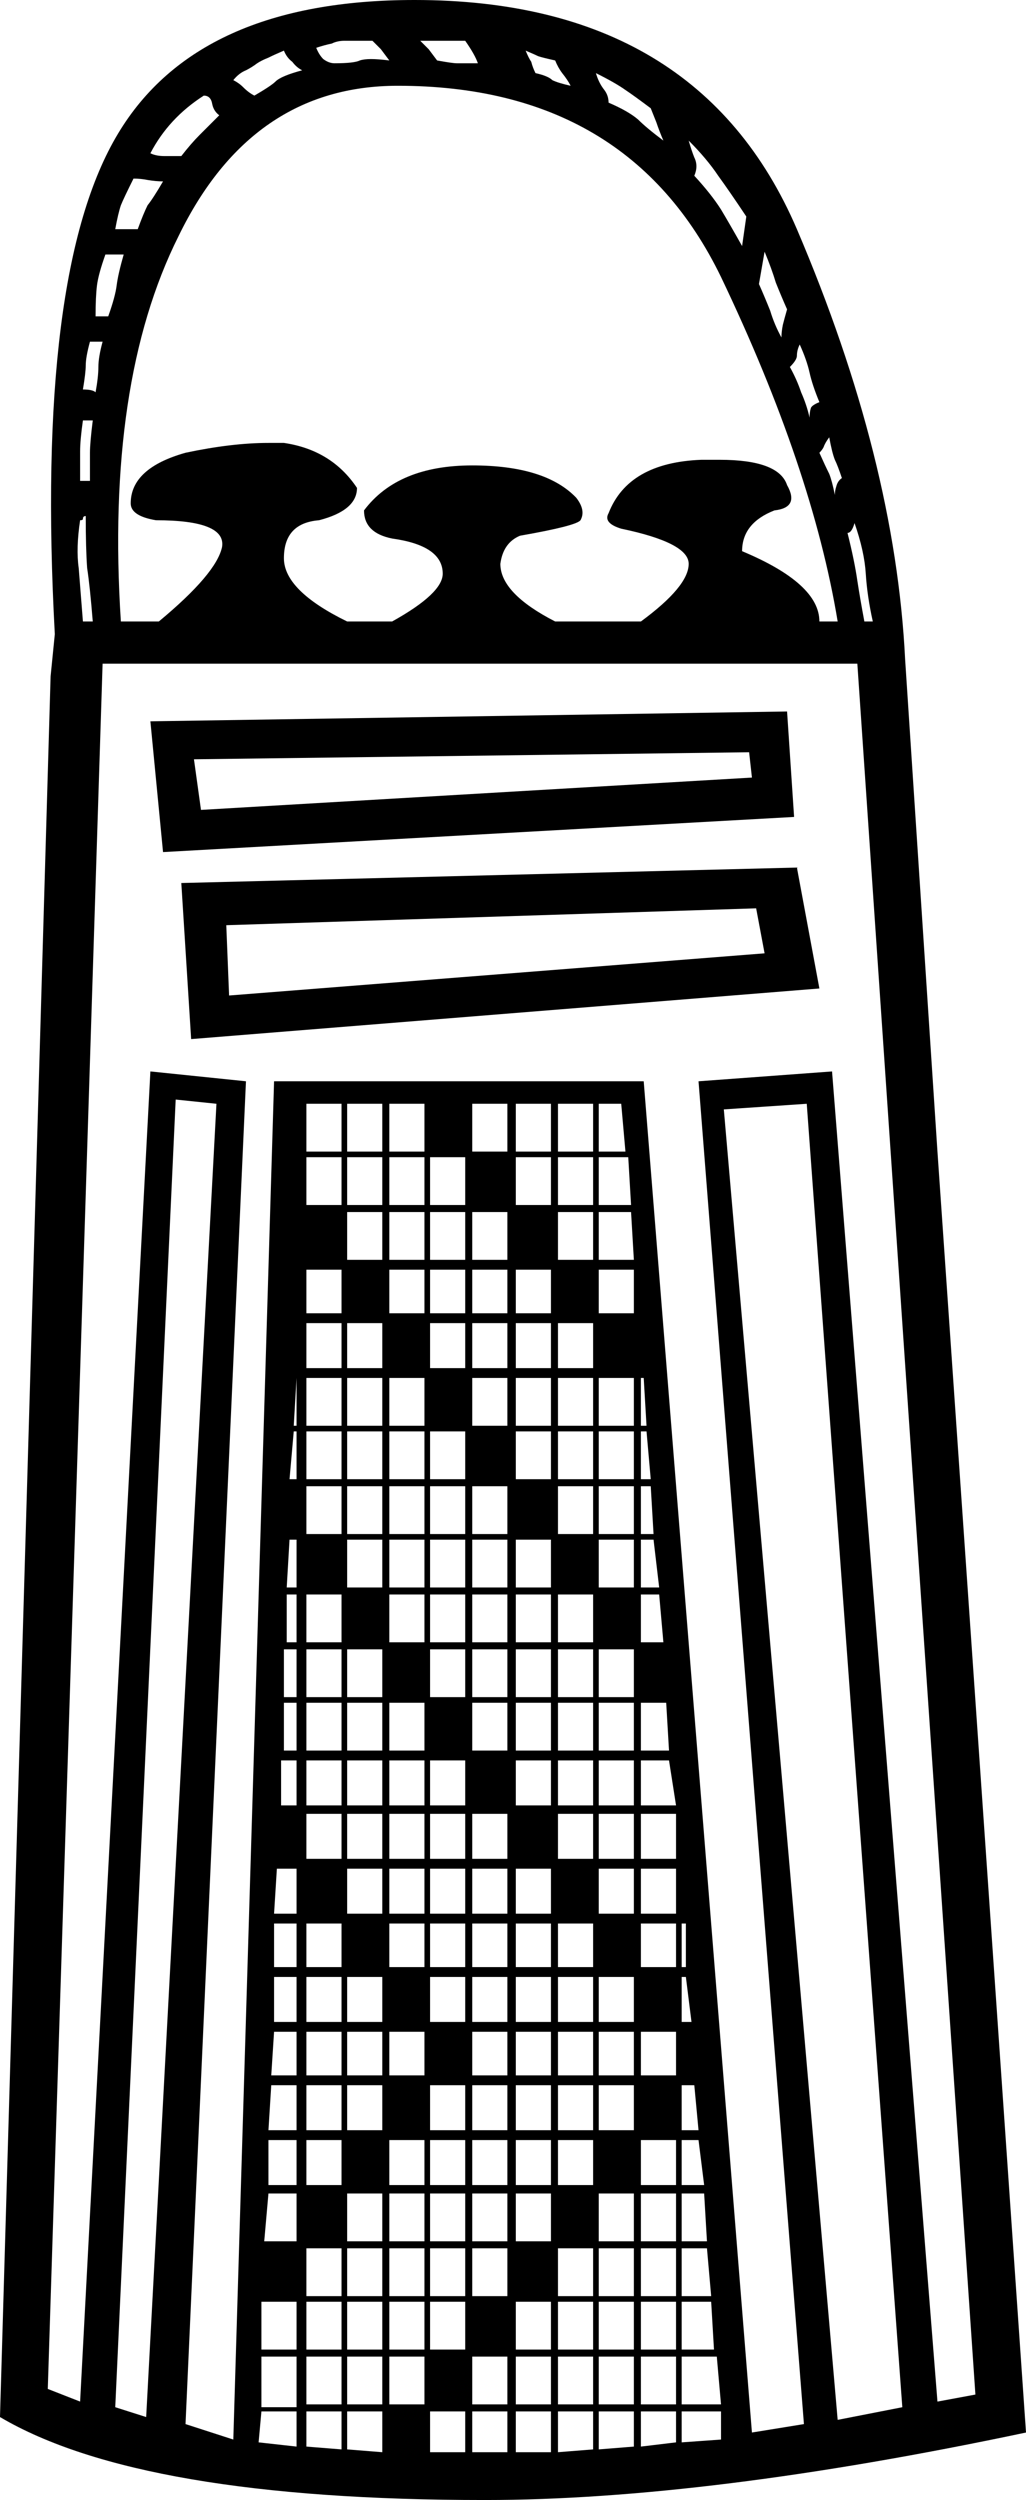 <?xml version='1.0' encoding ='UTF-8' standalone='yes'?>
<svg width='7.3' height='17.78' xmlns='http://www.w3.org/2000/svg' xmlns:xlink='http://www.w3.org/1999/xlink' >
<path style='fill:black; stroke:none' d=' M 2.65 0.29  Q 2.68 0.32 2.71 0.35  Q 2.74 0.39 2.77 0.43  L 2.77 0.43  Q 2.69 0.42 2.64 0.42  Q 2.59 0.42 2.56 0.43  Q 2.52 0.45 2.38 0.45  Q 2.34 0.45 2.3 0.42  Q 2.27 0.39 2.25 0.34  Q 2.31 0.32 2.36 0.31  Q 2.4 0.29 2.45 0.29  Z  M 3.31 0.29  Q 3.38 0.39 3.4 0.45  L 3.25 0.45  Q 3.22 0.45 3.11 0.43  Q 3.08 0.39 3.05 0.35  Q 3.02 0.32 2.99 0.29  Z  M 3.74 0.36  Q 3.81 0.39 3.83 0.4  Q 3.86 0.41 3.95 0.43  Q 3.97 0.48 4 0.52  Q 4.04 0.57 4.06 0.61  Q 3.97 0.59 3.93 0.57  Q 3.9 0.54 3.81 0.52  Q 3.79 0.48 3.78 0.44  Q 3.76 0.41 3.74 0.36  Z  M 2.02 0.36  Q 2.04 0.41 2.08 0.44  Q 2.11 0.48 2.15 0.5  Q 2 0.54 1.96 0.58  Q 1.93 0.61 1.81 0.68  Q 1.77 0.66 1.73 0.62  Q 1.7 0.59 1.66 0.57  Q 1.7 0.52 1.75 0.5  Q 1.79 0.48 1.83 0.45  Q 1.86 0.43 1.91 0.41  Q 1.95 0.39 2.02 0.36  Z  M 4.24 0.52  Q 4.38 0.59 4.45 0.64  Q 4.51 0.68 4.63 0.77  Q 4.65 0.82 4.67 0.87  Q 4.69 0.93 4.72 1  Q 4.6 0.91 4.54 0.85  Q 4.47 0.79 4.33 0.73  Q 4.33 0.68 4.3 0.64  Q 4.26 0.59 4.24 0.52  Z  M 1.45 0.68  Q 1.5 0.68 1.51 0.74  Q 1.52 0.79 1.56 0.82  Q 1.47 0.91 1.42 0.96  Q 1.36 1.02 1.29 1.11  L 1.17 1.11  Q 1.11 1.11 1.07 1.09  Q 1.2 0.84 1.45 0.68  Z  M 0.95 1.27  Q 1 1.27 1.05 1.28  Q 1.11 1.29 1.16 1.29  Q 1.09 1.41 1.05 1.46  Q 1.02 1.52 0.98 1.63  L 0.82 1.63  Q 0.84 1.52 0.86 1.46  Q 0.88 1.41 0.95 1.27  Z  M 4.9 1  Q 5.03 1.13 5.11 1.25  Q 5.19 1.36 5.31 1.54  L 5.28 1.75  Q 5.19 1.59 5.13 1.49  Q 5.06 1.38 4.94 1.25  Q 4.97 1.18 4.94 1.12  Q 4.92 1.07 4.9 1  Z  M 0.88 1.81  Q 0.84 1.95 0.83 2.03  Q 0.82 2.11 0.77 2.25  L 0.68 2.25  Q 0.68 2.11 0.69 2.03  Q 0.7 1.95 0.75 1.81  Z  M 5.44 1.79  Q 5.49 1.91 5.52 2.01  Q 5.56 2.11 5.6 2.2  Q 5.58 2.27 5.57 2.31  Q 5.56 2.36 5.56 2.4  Q 5.51 2.31 5.48 2.21  Q 5.44 2.11 5.4 2.02  L 5.44 1.79  Z  M 0.73 2.43  Q 0.7 2.54 0.7 2.61  Q 0.7 2.68 0.68 2.79  Q 0.66 2.77 0.59 2.77  Q 0.61 2.65 0.61 2.6  Q 0.61 2.54 0.64 2.43  Z  M 5.69 2.45  Q 5.74 2.56 5.76 2.65  Q 5.78 2.74 5.83 2.86  Q 5.78 2.88 5.77 2.9  Q 5.76 2.93 5.76 2.97  Q 5.74 2.88 5.7 2.79  Q 5.67 2.7 5.62 2.61  Q 5.67 2.56 5.67 2.53  Q 5.67 2.49 5.69 2.45  Z  M 0.66 2.99  Q 0.64 3.15 0.64 3.22  Q 0.64 3.29 0.64 3.42  L 0.57 3.42  Q 0.57 3.29 0.57 3.21  Q 0.57 3.13 0.59 2.99  Z  M 5.9 3.11  Q 5.92 3.22 5.94 3.27  Q 5.96 3.31 5.99 3.4  Q 5.96 3.42 5.95 3.46  Q 5.94 3.49 5.94 3.52  Q 5.92 3.42 5.9 3.37  Q 5.87 3.31 5.83 3.22  Q 5.85 3.2 5.86 3.18  Q 5.87 3.15 5.9 3.11  Z  M 0.61 3.67  Q 0.61 3.9 0.62 4.04  Q 0.64 4.17 0.66 4.42  L 0.59 4.42  Q 0.57 4.17 0.56 4.04  Q 0.54 3.9 0.57 3.7  Q 0.59 3.7 0.59 3.69  Q 0.59 3.67 0.61 3.67  Z  M 2.83 0.61  Q 4.47 0.61 5.13 1.97  Q 5.78 3.33 5.96 4.42  L 5.83 4.42  Q 5.83 4.15 5.28 3.92  Q 5.28 3.72 5.51 3.63  Q 5.69 3.61 5.6 3.45  Q 5.54 3.27 5.12 3.27  Q 5.06 3.27 4.99 3.27  Q 4.47 3.29 4.33 3.65  Q 4.29 3.72 4.42 3.76  Q 4.9 3.86 4.9 4.01  Q 4.9 4.17 4.56 4.42  L 3.95 4.42  Q 3.56 4.22 3.56 4.01  Q 3.58 3.86 3.7 3.81  Q 4.1 3.74 4.13 3.7  Q 4.17 3.63 4.1 3.54  Q 3.88 3.31 3.36 3.31  Q 2.83 3.31 2.59 3.63  Q 2.59 3.79 2.79 3.83  Q 3.15 3.88 3.15 4.08  Q 3.15 4.22 2.79 4.42  L 2.47 4.42  Q 2.02 4.2 2.02 3.97  Q 2.02 3.72 2.27 3.7  Q 2.54 3.63 2.54 3.47  Q 2.36 3.2 2.02 3.15  Q 1.97 3.15 1.91 3.15  Q 1.65 3.15 1.32 3.22  Q 0.93 3.33 0.93 3.58  Q 0.93 3.67 1.11 3.7  Q 1.61 3.7 1.58 3.89  Q 1.54 4.08 1.13 4.42  L 0.86 4.42  Q 0.75 2.72 1.27 1.68  Q 1.79 0.61 2.83 0.61  Z  M 6.08 3.72  Q 6.15 3.92 6.16 4.08  Q 6.17 4.24 6.21 4.42  L 6.15 4.42  Q 6.12 4.26 6.1 4.13  Q 6.08 3.99 6.03 3.79  Q 6.06 3.79 6.08 3.72  Z  M 5.33 5.35  L 5.35 5.53  L 1.43 5.76  L 1.38 5.4  L 5.33 5.35  Z  M 5.6 5.06  L 1.07 5.13  L 1.16 6.06  L 5.65 5.81  L 5.6 5.06  Z  M 5.38 6.46  L 5.44 6.78  L 1.63 7.08  L 1.61 6.58  L 5.38 6.46  Z  M 5.67 6.17  L 1.29 6.28  L 1.36 7.39  L 5.83 7.03  L 5.67 6.17  Z  M 2.43 7.85  L 2.43 8.19  L 2.18 8.19  L 2.18 7.85  Z  M 2.72 7.85  L 2.72 8.19  L 2.47 8.19  L 2.47 7.85  Z  M 3.02 7.85  L 3.02 8.19  L 2.77 8.19  L 2.77 7.85  Z  M 3.61 7.85  L 3.61 8.19  L 3.36 8.19  L 3.36 7.85  Z  M 3.92 7.85  L 3.92 8.19  L 3.67 8.19  L 3.67 7.85  Z  M 4.22 7.85  L 4.22 8.19  L 3.97 8.19  L 3.97 7.85  Z  M 4.42 7.85  L 4.45 8.19  L 4.26 8.19  L 4.26 7.85  Z  M 2.43 8.23  L 2.43 8.57  L 2.18 8.57  L 2.18 8.23  Z  M 2.72 8.23  L 2.72 8.57  L 2.47 8.57  L 2.47 8.23  Z  M 3.02 8.23  L 3.02 8.57  L 2.77 8.57  L 2.77 8.23  Z  M 3.31 8.23  L 3.31 8.57  L 3.06 8.57  L 3.06 8.23  Z  M 3.92 8.23  L 3.92 8.57  L 3.67 8.57  L 3.67 8.23  Z  M 4.22 8.23  L 4.22 8.57  L 3.97 8.57  L 3.97 8.23  Z  M 4.47 8.23  L 4.49 8.57  L 4.26 8.57  L 4.26 8.23  Z  M 2.72 8.62  L 2.72 8.96  L 2.47 8.96  L 2.47 8.62  Z  M 3.02 8.62  L 3.02 8.96  L 2.77 8.96  L 2.77 8.62  Z  M 3.31 8.62  L 3.31 8.96  L 3.06 8.96  L 3.06 8.62  Z  M 3.61 8.62  L 3.61 8.96  L 3.36 8.96  L 3.36 8.62  Z  M 4.22 8.62  L 4.22 8.96  L 3.97 8.96  L 3.97 8.62  Z  M 4.49 8.62  L 4.51 8.96  L 4.26 8.96  L 4.26 8.62  Z  M 2.43 9.03  L 2.43 9.34  L 2.18 9.34  L 2.18 9.03  Z  M 3.02 9.03  L 3.02 9.34  L 2.77 9.34  L 2.77 9.03  Z  M 3.31 9.03  L 3.31 9.34  L 3.06 9.34  L 3.06 9.03  Z  M 3.61 9.03  L 3.61 9.34  L 3.36 9.34  L 3.36 9.03  Z  M 3.92 9.03  L 3.92 9.34  L 3.67 9.34  L 3.67 9.03  Z  M 4.51 9.03  L 4.51 9.34  L 4.26 9.34  L 4.26 9.03  Z  M 2.43 9.41  L 2.43 9.73  L 2.18 9.73  L 2.18 9.41  Z  M 2.72 9.41  L 2.72 9.73  L 2.47 9.73  L 2.47 9.41  Z  M 3.31 9.41  L 3.31 9.73  L 3.06 9.73  L 3.06 9.41  Z  M 3.61 9.41  L 3.61 9.73  L 3.36 9.73  L 3.36 9.41  Z  M 3.92 9.41  L 3.92 9.73  L 3.67 9.73  L 3.67 9.41  Z  M 4.22 9.41  L 4.22 9.73  L 3.97 9.73  L 3.97 9.41  Z  M 2.11 9.8  L 2.11 10.14  L 2.09 10.14  L 2.11 9.8  Z  M 2.43 9.8  L 2.43 10.14  L 2.18 10.14  L 2.18 9.8  Z  M 2.72 9.8  L 2.72 10.14  L 2.47 10.14  L 2.47 9.8  Z  M 3.02 9.8  L 3.02 10.14  L 2.77 10.14  L 2.77 9.8  Z  M 3.61 9.8  L 3.61 10.14  L 3.36 10.14  L 3.36 9.8  Z  M 3.92 9.8  L 3.92 10.14  L 3.67 10.14  L 3.67 9.8  Z  M 4.22 9.8  L 4.22 10.14  L 3.97 10.14  L 3.97 9.8  Z  M 4.51 9.8  L 4.51 10.14  L 4.26 10.14  L 4.26 9.8  Z  M 4.58 9.8  L 4.6 10.14  L 4.56 10.14  L 4.56 9.8  Z  M 2.11 10.18  L 2.11 10.52  L 2.06 10.52  L 2.09 10.18  Z  M 2.43 10.18  L 2.43 10.52  L 2.18 10.52  L 2.18 10.18  Z  M 2.72 10.18  L 2.72 10.52  L 2.47 10.52  L 2.47 10.18  Z  M 3.02 10.18  L 3.02 10.52  L 2.77 10.52  L 2.77 10.18  Z  M 3.31 10.18  L 3.31 10.52  L 3.06 10.52  L 3.06 10.18  Z  M 3.92 10.18  L 3.92 10.52  L 3.67 10.52  L 3.67 10.18  Z  M 4.22 10.18  L 4.22 10.52  L 3.97 10.52  L 3.97 10.18  Z  M 4.51 10.18  L 4.51 10.52  L 4.26 10.52  L 4.26 10.18  Z  M 4.6 10.18  L 4.63 10.52  L 4.56 10.52  L 4.56 10.18  Z  M 2.43 10.57  L 2.43 10.91  L 2.18 10.91  L 2.18 10.57  Z  M 2.72 10.57  L 2.72 10.91  L 2.47 10.91  L 2.47 10.57  Z  M 3.02 10.57  L 3.02 10.91  L 2.77 10.91  L 2.77 10.57  Z  M 3.31 10.57  L 3.31 10.91  L 3.06 10.91  L 3.06 10.57  Z  M 3.61 10.57  L 3.61 10.91  L 3.36 10.91  L 3.36 10.57  Z  M 4.22 10.57  L 4.22 10.91  L 3.97 10.91  L 3.97 10.57  Z  M 4.51 10.57  L 4.51 10.91  L 4.26 10.91  L 4.26 10.57  Z  M 4.63 10.57  L 4.65 10.91  L 4.56 10.91  L 4.56 10.57  Z  M 2.11 10.95  L 2.11 11.29  L 2.04 11.29  L 2.06 10.95  Z  M 2.72 10.95  L 2.72 11.29  L 2.47 11.29  L 2.47 10.95  Z  M 3.02 10.95  L 3.02 11.29  L 2.77 11.29  L 2.77 10.95  Z  M 3.31 10.95  L 3.31 11.29  L 3.06 11.29  L 3.06 10.95  Z  M 3.61 10.95  L 3.61 11.29  L 3.36 11.29  L 3.36 10.95  Z  M 3.92 10.95  L 3.92 11.29  L 3.67 11.29  L 3.67 10.95  Z  M 4.51 10.95  L 4.51 11.29  L 4.26 11.29  L 4.26 10.95  Z  M 4.65 10.95  L 4.69 11.29  L 4.56 11.29  L 4.56 10.95  Z  M 2.11 11.34  L 2.11 11.68  L 2.04 11.68  L 2.04 11.34  Z  M 2.43 11.34  L 2.43 11.68  L 2.18 11.68  L 2.18 11.34  Z  M 3.02 11.34  L 3.02 11.68  L 2.77 11.68  L 2.77 11.34  Z  M 3.31 11.34  L 3.31 11.68  L 3.06 11.68  L 3.06 11.34  Z  M 3.61 11.34  L 3.61 11.68  L 3.36 11.68  L 3.36 11.34  Z  M 3.92 11.34  L 3.92 11.68  L 3.67 11.68  L 3.67 11.34  Z  M 4.22 11.34  L 4.22 11.68  L 3.97 11.68  L 3.97 11.34  Z  M 4.69 11.34  L 4.72 11.68  L 4.56 11.68  L 4.56 11.34  Z  M 2.11 11.73  L 2.11 12.07  L 2.02 12.07  L 2.02 11.73  Z  M 2.43 11.73  L 2.43 12.07  L 2.18 12.07  L 2.18 11.73  Z  M 2.72 11.73  L 2.72 12.07  L 2.47 12.07  L 2.47 11.73  Z  M 3.31 11.73  L 3.31 12.07  L 3.06 12.07  L 3.06 11.73  Z  M 3.61 11.73  L 3.61 12.07  L 3.36 12.07  L 3.36 11.73  Z  M 3.92 11.73  L 3.92 12.07  L 3.67 12.07  L 3.67 11.73  Z  M 4.22 11.73  L 4.22 12.07  L 3.97 12.07  L 3.97 11.73  Z  M 4.51 11.73  L 4.51 12.07  L 4.26 12.07  L 4.26 11.73  Z  M 2.11 12.11  L 2.11 12.45  L 2.02 12.45  L 2.02 12.11  Z  M 2.43 12.11  L 2.43 12.45  L 2.18 12.45  L 2.18 12.11  Z  M 2.72 12.11  L 2.72 12.45  L 2.47 12.45  L 2.47 12.11  Z  M 3.02 12.11  L 3.02 12.45  L 2.77 12.45  L 2.77 12.11  Z  M 3.61 12.11  L 3.61 12.45  L 3.36 12.45  L 3.36 12.11  Z  M 3.92 12.11  L 3.92 12.45  L 3.67 12.45  L 3.67 12.11  Z  M 4.22 12.11  L 4.22 12.45  L 3.97 12.45  L 3.97 12.11  Z  M 4.51 12.11  L 4.51 12.45  L 4.26 12.45  L 4.26 12.11  Z  M 4.74 12.11  L 4.76 12.45  L 4.56 12.45  L 4.56 12.11  Z  M 2.11 12.52  L 2.11 12.84  L 2 12.84  L 2 12.52  Z  M 2.43 12.52  L 2.43 12.84  L 2.18 12.84  L 2.18 12.52  Z  M 2.72 12.52  L 2.72 12.84  L 2.47 12.84  L 2.47 12.52  Z  M 3.02 12.52  L 3.02 12.84  L 2.77 12.84  L 2.77 12.52  Z  M 3.31 12.52  L 3.31 12.84  L 3.06 12.84  L 3.06 12.52  Z  M 3.92 12.52  L 3.92 12.84  L 3.67 12.84  L 3.67 12.52  Z  M 4.22 12.52  L 4.22 12.84  L 3.97 12.84  L 3.97 12.52  Z  M 4.51 12.52  L 4.51 12.84  L 4.26 12.84  L 4.26 12.52  Z  M 4.76 12.52  L 4.81 12.84  L 4.56 12.84  L 4.56 12.52  Z  M 2.43 12.9  L 2.43 13.22  L 2.18 13.22  L 2.18 12.9  Z  M 2.72 12.9  L 2.72 13.22  L 2.47 13.22  L 2.47 12.9  Z  M 3.02 12.9  L 3.02 13.22  L 2.77 13.22  L 2.77 12.9  Z  M 3.31 12.9  L 3.31 13.22  L 3.06 13.22  L 3.06 12.9  Z  M 3.61 12.9  L 3.61 13.22  L 3.36 13.22  L 3.36 12.9  Z  M 4.22 12.9  L 4.22 13.22  L 3.97 13.22  L 3.97 12.9  Z  M 4.51 12.9  L 4.51 13.22  L 4.26 13.22  L 4.26 12.9  Z  M 4.81 12.9  L 4.81 13.22  L 4.56 13.22  L 4.56 12.9  Z  M 2.11 13.29  L 2.11 13.61  L 1.95 13.61  L 1.97 13.29  Z  M 2.72 13.29  L 2.72 13.61  L 2.47 13.61  L 2.47 13.29  Z  M 3.02 13.29  L 3.02 13.61  L 2.77 13.61  L 2.77 13.29  Z  M 3.31 13.29  L 3.31 13.61  L 3.06 13.61  L 3.06 13.29  Z  M 3.61 13.29  L 3.61 13.61  L 3.36 13.61  L 3.36 13.29  Z  M 3.92 13.29  L 3.92 13.61  L 3.67 13.61  L 3.67 13.29  Z  M 4.51 13.29  L 4.51 13.61  L 4.26 13.61  L 4.26 13.29  Z  M 4.81 13.29  L 4.81 13.61  L 4.56 13.61  L 4.56 13.29  Z  M 2.11 13.68  L 2.11 13.99  L 1.95 13.99  L 1.95 13.68  Z  M 2.43 13.68  L 2.43 13.99  L 2.18 13.99  L 2.18 13.68  Z  M 3.02 13.68  L 3.02 13.99  L 2.77 13.99  L 2.77 13.68  Z  M 3.31 13.68  L 3.31 13.99  L 3.06 13.99  L 3.06 13.68  Z  M 3.61 13.68  L 3.61 13.99  L 3.36 13.99  L 3.36 13.68  Z  M 3.92 13.68  L 3.92 13.99  L 3.67 13.99  L 3.67 13.68  Z  M 4.22 13.68  L 4.22 13.99  L 3.97 13.99  L 3.97 13.68  Z  M 4.81 13.68  L 4.81 13.99  L 4.56 13.99  L 4.56 13.68  Z  M 4.88 13.68  L 4.88 13.99  L 4.85 13.99  L 4.85 13.68  Z  M 2.11 14.06  L 2.11 14.38  L 1.95 14.38  L 1.95 14.06  Z  M 2.43 14.06  L 2.43 14.38  L 2.18 14.38  L 2.18 14.06  Z  M 2.72 14.06  L 2.72 14.38  L 2.47 14.38  L 2.47 14.06  Z  M 3.31 14.06  L 3.31 14.38  L 3.06 14.38  L 3.06 14.06  Z  M 3.61 14.06  L 3.61 14.38  L 3.36 14.38  L 3.36 14.06  Z  M 3.92 14.06  L 3.92 14.38  L 3.67 14.38  L 3.67 14.06  Z  M 4.22 14.06  L 4.22 14.38  L 3.97 14.38  L 3.97 14.06  Z  M 4.51 14.06  L 4.51 14.38  L 4.26 14.38  L 4.26 14.06  Z  M 4.88 14.06  L 4.92 14.38  L 4.85 14.38  L 4.85 14.06  Z  M 2.11 14.45  L 2.11 14.76  L 1.93 14.76  L 1.95 14.45  Z  M 2.43 14.45  L 2.43 14.76  L 2.18 14.76  L 2.18 14.45  Z  M 2.72 14.45  L 2.72 14.76  L 2.47 14.76  L 2.47 14.45  Z  M 3.02 14.45  L 3.02 14.76  L 2.77 14.76  L 2.77 14.45  Z  M 3.61 14.45  L 3.61 14.76  L 3.36 14.76  L 3.36 14.45  Z  M 3.92 14.45  L 3.92 14.76  L 3.67 14.76  L 3.67 14.45  Z  M 4.22 14.45  L 4.22 14.76  L 3.97 14.76  L 3.97 14.45  Z  M 4.51 14.45  L 4.51 14.76  L 4.26 14.76  L 4.26 14.45  Z  M 4.81 14.45  L 4.81 14.76  L 4.56 14.76  L 4.56 14.45  Z  M 2.11 14.83  L 2.11 15.15  L 1.91 15.15  L 1.93 14.83  Z  M 2.43 14.83  L 2.43 15.15  L 2.18 15.15  L 2.18 14.83  Z  M 2.72 14.83  L 2.72 15.15  L 2.47 15.15  L 2.47 14.83  Z  M 3.31 14.83  L 3.31 15.15  L 3.06 15.15  L 3.06 14.83  Z  M 3.61 14.83  L 3.61 15.15  L 3.36 15.15  L 3.36 14.83  Z  M 3.92 14.83  L 3.92 15.15  L 3.67 15.15  L 3.67 14.83  Z  M 4.22 14.83  L 4.22 15.15  L 3.97 15.15  L 3.97 14.83  Z  M 4.51 14.83  L 4.51 15.15  L 4.26 15.15  L 4.26 14.83  Z  M 4.94 14.83  L 4.97 15.15  L 4.85 15.15  L 4.85 14.83  Z  M 2.11 15.22  L 2.11 15.54  L 1.91 15.54  L 1.91 15.22  Z  M 2.43 15.22  L 2.43 15.54  L 2.18 15.54  L 2.18 15.22  Z  M 3.02 15.22  L 3.02 15.54  L 2.77 15.54  L 2.77 15.22  Z  M 3.31 15.22  L 3.31 15.54  L 3.06 15.54  L 3.06 15.22  Z  M 3.61 15.22  L 3.61 15.54  L 3.36 15.54  L 3.36 15.22  Z  M 3.92 15.22  L 3.92 15.54  L 3.67 15.54  L 3.67 15.22  Z  M 4.22 15.22  L 4.22 15.54  L 3.97 15.54  L 3.97 15.22  Z  M 4.81 15.22  L 4.81 15.54  L 4.56 15.54  L 4.56 15.22  Z  M 4.97 15.22  L 5.01 15.54  L 4.85 15.54  L 4.85 15.22  Z  M 2.11 15.6  L 2.11 15.94  L 1.88 15.94  L 1.91 15.6  Z  M 2.72 15.6  L 2.72 15.94  L 2.47 15.94  L 2.47 15.6  Z  M 3.02 15.6  L 3.02 15.94  L 2.77 15.94  L 2.77 15.6  Z  M 3.31 15.6  L 3.31 15.94  L 3.06 15.94  L 3.06 15.6  Z  M 3.61 15.6  L 3.61 15.94  L 3.36 15.94  L 3.36 15.6  Z  M 3.92 15.6  L 3.92 15.94  L 3.67 15.94  L 3.67 15.6  Z  M 4.51 15.6  L 4.51 15.94  L 4.26 15.94  L 4.26 15.6  Z  M 4.81 15.6  L 4.81 15.94  L 4.56 15.94  L 4.56 15.6  Z  M 5.01 15.6  L 5.03 15.94  L 4.85 15.94  L 4.85 15.6  Z  M 2.43 15.99  L 2.43 16.33  L 2.18 16.33  L 2.18 15.99  Z  M 2.72 15.99  L 2.72 16.33  L 2.47 16.33  L 2.47 15.99  Z  M 3.02 15.99  L 3.02 16.33  L 2.77 16.33  L 2.77 15.99  Z  M 3.31 15.99  L 3.31 16.33  L 3.06 16.33  L 3.06 15.99  Z  M 3.61 15.99  L 3.61 16.33  L 3.36 16.33  L 3.36 15.99  Z  M 4.22 15.99  L 4.22 16.33  L 3.97 16.33  L 3.97 15.99  Z  M 4.51 15.99  L 4.51 16.33  L 4.26 16.33  L 4.26 15.99  Z  M 4.81 15.99  L 4.81 16.33  L 4.56 16.33  L 4.56 15.99  Z  M 5.03 15.99  L 5.06 16.33  L 4.85 16.33  L 4.85 15.99  Z  M 2.11 16.37  L 2.11 16.71  L 1.86 16.71  L 1.86 16.37  Z  M 2.43 16.37  L 2.43 16.71  L 2.18 16.71  L 2.18 16.37  Z  M 2.72 16.37  L 2.72 16.71  L 2.47 16.71  L 2.47 16.37  Z  M 3.02 16.37  L 3.02 16.71  L 2.77 16.71  L 2.77 16.37  Z  M 3.31 16.37  L 3.31 16.71  L 3.06 16.71  L 3.06 16.37  Z  M 3.92 16.37  L 3.92 16.71  L 3.67 16.71  L 3.67 16.37  Z  M 4.22 16.37  L 4.22 16.71  L 3.97 16.71  L 3.97 16.37  Z  M 4.51 16.37  L 4.51 16.71  L 4.26 16.71  L 4.26 16.37  Z  M 4.81 16.37  L 4.81 16.71  L 4.56 16.71  L 4.56 16.37  Z  M 5.06 16.37  L 5.08 16.71  L 4.85 16.71  L 4.85 16.37  Z  M 2.43 16.76  L 2.43 17.1  L 2.18 17.1  L 2.18 16.76  Z  M 2.72 16.76  L 2.72 17.1  L 2.47 17.1  L 2.47 16.76  Z  M 3.02 16.76  L 3.02 17.1  L 2.77 17.1  L 2.77 16.76  Z  M 3.61 16.76  L 3.61 17.1  L 3.36 17.1  L 3.36 16.76  Z  M 3.92 16.76  L 3.92 17.1  L 3.67 17.1  L 3.67 16.76  Z  M 4.22 16.76  L 4.22 17.1  L 3.97 17.1  L 3.97 16.76  Z  M 4.51 16.76  L 4.51 17.1  L 4.26 17.1  L 4.26 16.76  Z  M 4.81 16.76  L 4.81 17.1  L 4.56 17.1  L 4.56 16.76  Z  M 5.1 16.76  L 5.13 17.1  L 4.85 17.1  L 4.85 16.76  Z  M 2.11 16.76  L 2.11 17.12  L 1.86 17.12  L 1.86 16.76  Z  M 1.25 7.82  L 1.54 7.85  L 1.04 17.19  L 0.82 17.12  L 1.25 7.82  Z  M 5.74 7.85  L 6.42 17.12  L 5.96 17.21  L 5.15 7.89  L 5.74 7.85  Z  M 6.1 4.72  L 6.94 17.03  L 6.67 17.08  L 5.92 7.62  L 4.97 7.69  L 5.72 17.24  L 5.35 17.3  L 4.58 7.69  L 1.95 7.69  L 1.66 17.35  L 1.32 17.24  L 1.75 7.69  L 1.07 7.62  L 0.57 17.08  L 0.34 16.99  L 0.73 4.72  Z  M 5.13 17.15  L 5.13 17.35  L 4.85 17.37  L 4.85 17.15  Z  M 2.11 17.15  L 2.11 17.4  L 1.84 17.37  L 1.86 17.15  Z  M 4.81 17.15  L 4.81 17.37  L 4.56 17.4  L 4.56 17.15  Z  M 2.43 17.15  L 2.43 17.42  L 2.18 17.4  L 2.18 17.15  Z  M 4.51 17.15  L 4.51 17.4  L 4.26 17.42  L 4.26 17.15  Z  M 2.72 17.15  L 2.72 17.44  L 2.47 17.42  L 2.47 17.15  Z  M 3.31 17.15  L 3.31 17.44  L 3.06 17.44  L 3.06 17.15  Z  M 3.61 17.15  L 3.61 17.44  L 3.36 17.44  L 3.36 17.15  Z  M 3.92 17.15  L 3.92 17.44  L 3.67 17.44  L 3.67 17.15  Z  M 4.22 17.15  L 4.22 17.42  L 3.97 17.44  L 3.97 17.15  Z  M 2.95 0  Q 1.41 0 0.84 0.95  Q 0.25 1.93 0.39 4.51  L 0.36 4.81  L 0 17.19  Q 1 17.78 3.45 17.78  Q 5.03 17.78 7.3 17.3  L 6.67 8.19  L 6.44 4.69  Q 6.37 3.27 5.67 1.63  Q 4.97 0 2.95 0  Z '/></svg>

